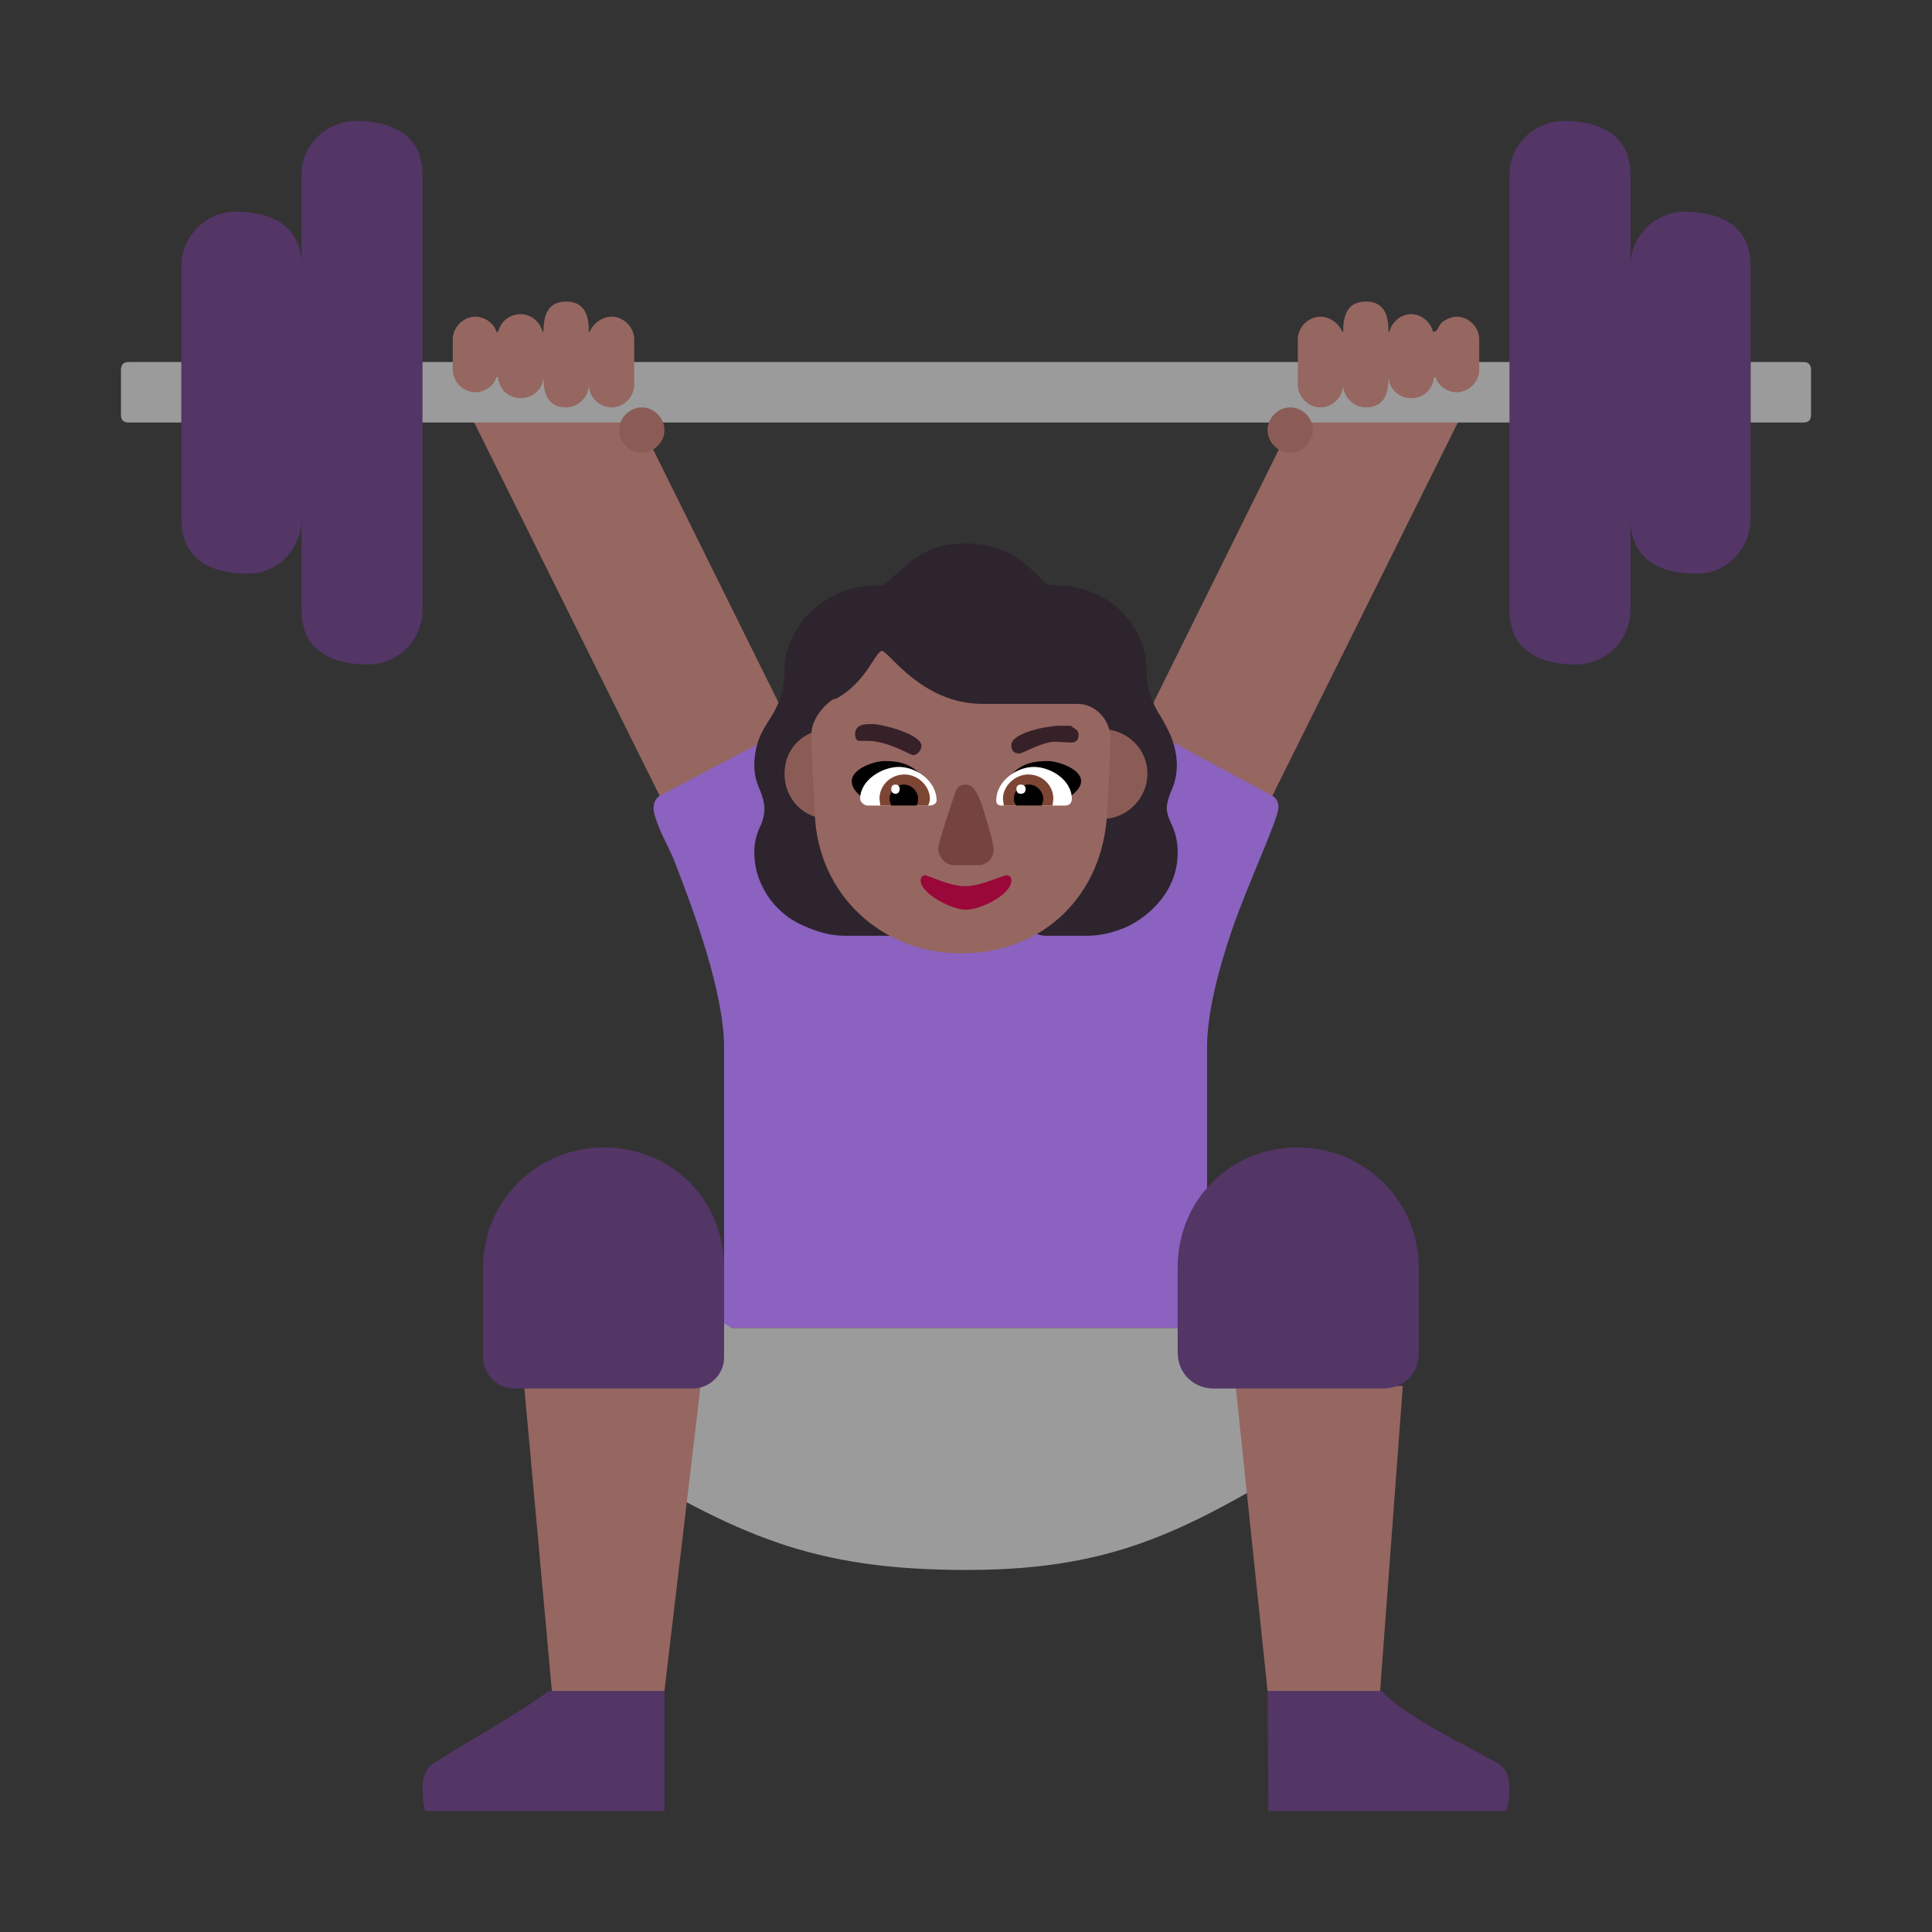 <svg version="1.1" xmlns="http://www.w3.org/2000/svg" viewBox="0 0 2300 2300"><rect x="0" y="0" width="2300" height="2300" fill="#333333" stroke="none"/><g transform="scale(1,-1) translate(-256, -1869)">
		<path d="M2049-287c3 9 4 18 4 27 0 12-3 23-14 30-37 21-110 55-138 86l-136 0 1-143 283 0 z M1047-287l0 143-137 0c-44-31-91-57-138-86-11-7-13-20-13-32 0-9 1-17 3-25l285 0 z" fill="#533566"/>
		<path d="M1670 719l-156 81 316 638c-5-11-10-21-10-32 0-18 15-22 29-22 19 0 97 23 97 46 0 3-1 5-4 6 19-5 57-19 57-44 0-11-4-19-8-27l-321-646 z M1142 719l156 81-316 638c5-11 9-21 9-32 0-18-13-22-28-22-18 0-97 23-97 46 0 3 1 5 4 6-19-5-57-19-57-44 0-11 4-19 8-27l321-646 z" fill="#966661"/>
		<path d="M1693 288l0 334c0 41 13 91 30 141 19 55 55 131 55 145 0 7-3 12-10 15l-182 98-36-158 3-5c-45 27-96 43-147 43-53 0-101-14-145-43l2 5-33 158-186-98c-7-3-10-9-10-17l1-6c5-19 16-37 23-54 24-61 60-159 60-224l0-334 575 0 z" fill="#8B62BF"/>
		<path d="M1407 0c188 0 271 54 430 148l36 67c16 55 30 157 40 216l-225-143-561 0-224 143 32-227 40-67c160-96 247-137 432-137 z" fill="#9B9B9B"/>
		<path d="M1899-144l27 363-199 0 38-363 134 0 z M1047-144l43 363-210 0 33-363 134 0 z" fill="#966661"/>
		<path d="M2403 1366c6 0 9 3 9 9l0 53c0 7-3 10-9 10l-63 0 0-72 63 0 z M2125 1366l-1438 0 0 72 1438 0 0-72 z M472 1366l0 72-63 0c-6 0-9-3-9-10l0-53c0-6 3-9 9-9l63 0 z" fill="#9B9B9B"/>
		<path d="M1902 216c26 0 43 18 43 43l0 101c0 80-65 143-144 143-80 0-143-62-143-143l0-101c0-25 19-43 43-43l201 0 z M1081 216c19 0 37 16 37 37l0 107c0 80-62 143-143 143-80 0-144-64-144-143l0-107c0-19 16-37 37-37l213 0 z" fill="#533566"/>
		<path d="M1882 1384c23 0 27 18 27 36 1-15 13-25 27-25 14 0 26 10 27 25l2 0c3-11 15-18 25-18 14 0 27 12 27 27l0 36c0 14-12 27-27 27-5 0-10-2-15-5-8-5-6-13-13-13-3 12-14 21-26 21-12 0-23-9-26-21l-1 0c0 18-4 36-27 36-23 0-27-18-27-36l-1 0c-4 10-15 18-26 18-14 0-27-12-27-27l0-54c0-14 12-27 27-27 14 0 27 12 27 27 0-14 12-27 27-27 z M984 1384c15 0 27 13 27 27l0 54c0 14-12 27-27 27-11 0-22-8-26-18l-1 0c0 18-4 36-27 36-23 0-27-18-27-36l-1 0c-3 12-14 21-26 21-14 0-24-9-27-21l-2 0c-3 11-15 18-25 18-15 0-27-13-27-27l0-36c0-14 12-27 27-27 10 0 22 7 25 18l2 0c1-15 13-25 27-25 14 0 26 10 27 25 0-18 4-36 27-36 15 0 27 13 27 27 0-14 12-27 27-27 z" fill="#966661"/>
		<path d="M1792 1330c-14 0-27 12-27 27 0 14 12 27 27 27 14 0 27-12 27-27 0-14-12-27-27-27 z M1020 1330c14 0 27 12 27 27 0 14-12 27-27 27-15 0-27-13-27-27 0-14 12-27 27-27 z" fill="#8B5C56"/>
		<path d="M2132 1078c35 0 65 28 65 65l0 108c0-50 38-65 79-65 38 0 64 32 64 65l0 302c0 50-40 64-79 64-34 0-64-29-64-64l0 108c0 49-39 64-79 64-33 0-65-26-65-64l0-518c0-50 38-65 79-65 z M694 1078c35 0 65 28 65 65l0 518c0 49-39 64-79 64-33 0-65-26-65-64l0-108c0 50-40 64-79 64-35 0-64-30-64-64l0-302c0-50 38-65 79-65 38 0 64 32 64 65l0-108c0-50 38-65 79-65 z" fill="#533566"/>
		<path d="M1550 755c14 0 28 3 41 8 13 5 24 12 34 21 10 9 18 19 24 31 6 12 9 25 9 40 0 10-2 20-6 30-5 10-7 17-7 22 0 5 2 13 6 22 4 9 6 19 6 29 0 10-2 20-5 29-3 9-8 18-13 27-12 18-18 37-18 56 0 15-3 28-9 41-6 13-14 24-24 33-10 9-22 16-35 21-13 5-27 7-42 7-6 0-11 2-15 7-12 13-25 24-40 32-15 7-31 11-50 11-21 0-37-4-50-11-13-7-26-18-40-32-5-5-10-7-15-7-14 0-28-2-41-7-13-5-25-12-35-21-11-9-19-20-25-33-7-13-10-26-10-41 0-21-6-39-17-56-6-9-11-18-14-26-3-9-5-19-5-30 0-10 2-19 6-28 4-9 6-17 6-24 0-7-2-15-6-23-4-9-6-18-6-28 0-15 3-28 9-40 6-13 14-23 24-32 10-9 22-15 35-20 13-5 26-8 40-8l52 0c11 0 18 2 23 6 4 3 7 8 8 15l1 10-1 11c-1 8-1 16-1 24l133 0 0-19-1-10 1-11c1-7 3-13 7-18 3-5 9-8 17-8l49 0 z" fill="#2D242D"/>
		<path d="M1568 894c30 0 54 25 54 54 0 30-25 53-54 53-29 0-54-21-54-53 0-30 22-54 54-54 z M1244 894c32 0 54 24 54 54 0 32-25 53-54 53-29 0-54-21-54-53 0-30 22-54 54-54 z" fill="#8B5C56"/>
		<path d="M1400 734c99 0 169 70 174 167 1 29 4 60 4 89 0 21-17 41-39 41l-113 0c-73 0-112 63-120 63-8 0-18-37-55-57l-2 0c-13-7-27-26-27-41 0-31 3-64 4-95 3-96 79-167 174-167 z" fill="#966661"/>
		<path d="M1291 913c-8 7-21 14-21 26 0 15 27 24 39 24 26 0 39-8 53-29l-71-21 z M1521 913c7 7 22 15 22 26 0 15-28 24-40 24-26 0-39-8-53-29 9-4 43-12 71-21 z" fill="#000000"/>
		<path d="M1470 972c3 0 27 14 42 14l19-1c6 0 9 3 9 9 0 7-5 7-9 11l-14 0c-13 0-57-8-57-23 0-7 3-10 10-10 z M1343 970c5 0 10 6 10 11 0 14-47 26-58 26-9 0-21 0-21-12 0-5 2-8 5-8l10 0c24 0 51-17 54-17 z" fill="#372128"/>
		<path d="M1524 910l-75 0c-5 0-7 2-7 6 0 23 24 40 45 40 19 0 45-15 45-38 0-5-3-8-8-8 z M1363 910c3 0 8 2 8 6 0 23-24 40-45 40-19 0-46-15-46-38 0-4 5-8 9-8l74 0 z" fill="#FFFFFF"/>
		<path d="M1509 910l-58 0-1 8c0 16 15 29 30 29 17 0 30-13 30-29l-1-8 z M1361 910c1 3 2 5 2 8 0 16-15 29-30 29-17 0-30-13-30-29l1-8 57 0 z" fill="#7D4533"/>
		<path d="M1496 910l-30 0c-2 2-3 5-3 8 0 11 9 17 18 17 9 0 17-8 17-17 0-3-1-5-2-8 z M1347 910c1 1 2 4 2 8 0 9-8 17-17 17-9 0-17-8-17-17 0-3 1-5 2-8l30 0 z" fill="#000000"/>
		<path d="M1420 839c11 0 19 8 19 19l-2 12c-10 33-16 65-31 65-7 0-11-3-13-10-3-10-20-58-20-66 0-11 9-20 19-20l28 0 z" fill="#75443E"/>
		<path d="M1406 786c16 0 54 17 54 35 0 3-2 6-5 6-6 0-31-13-50-13-19 0-44 13-48 13-3 0-5-3-5-6 0-16 37-35 54-35 z" fill="#990838"/>
		<path d="M1471 924c4 0 6 2 6 6 0 3-2 5-6 5-3 0-5-2-5-5 0-4 2-6 5-6 z M1322 924c3 0 5 2 5 6 0 3-2 5-5 5-3 0-5-2-5-5 0-4 2-6 5-6 z" fill="#FFFFFF"/>
	</g></svg>
